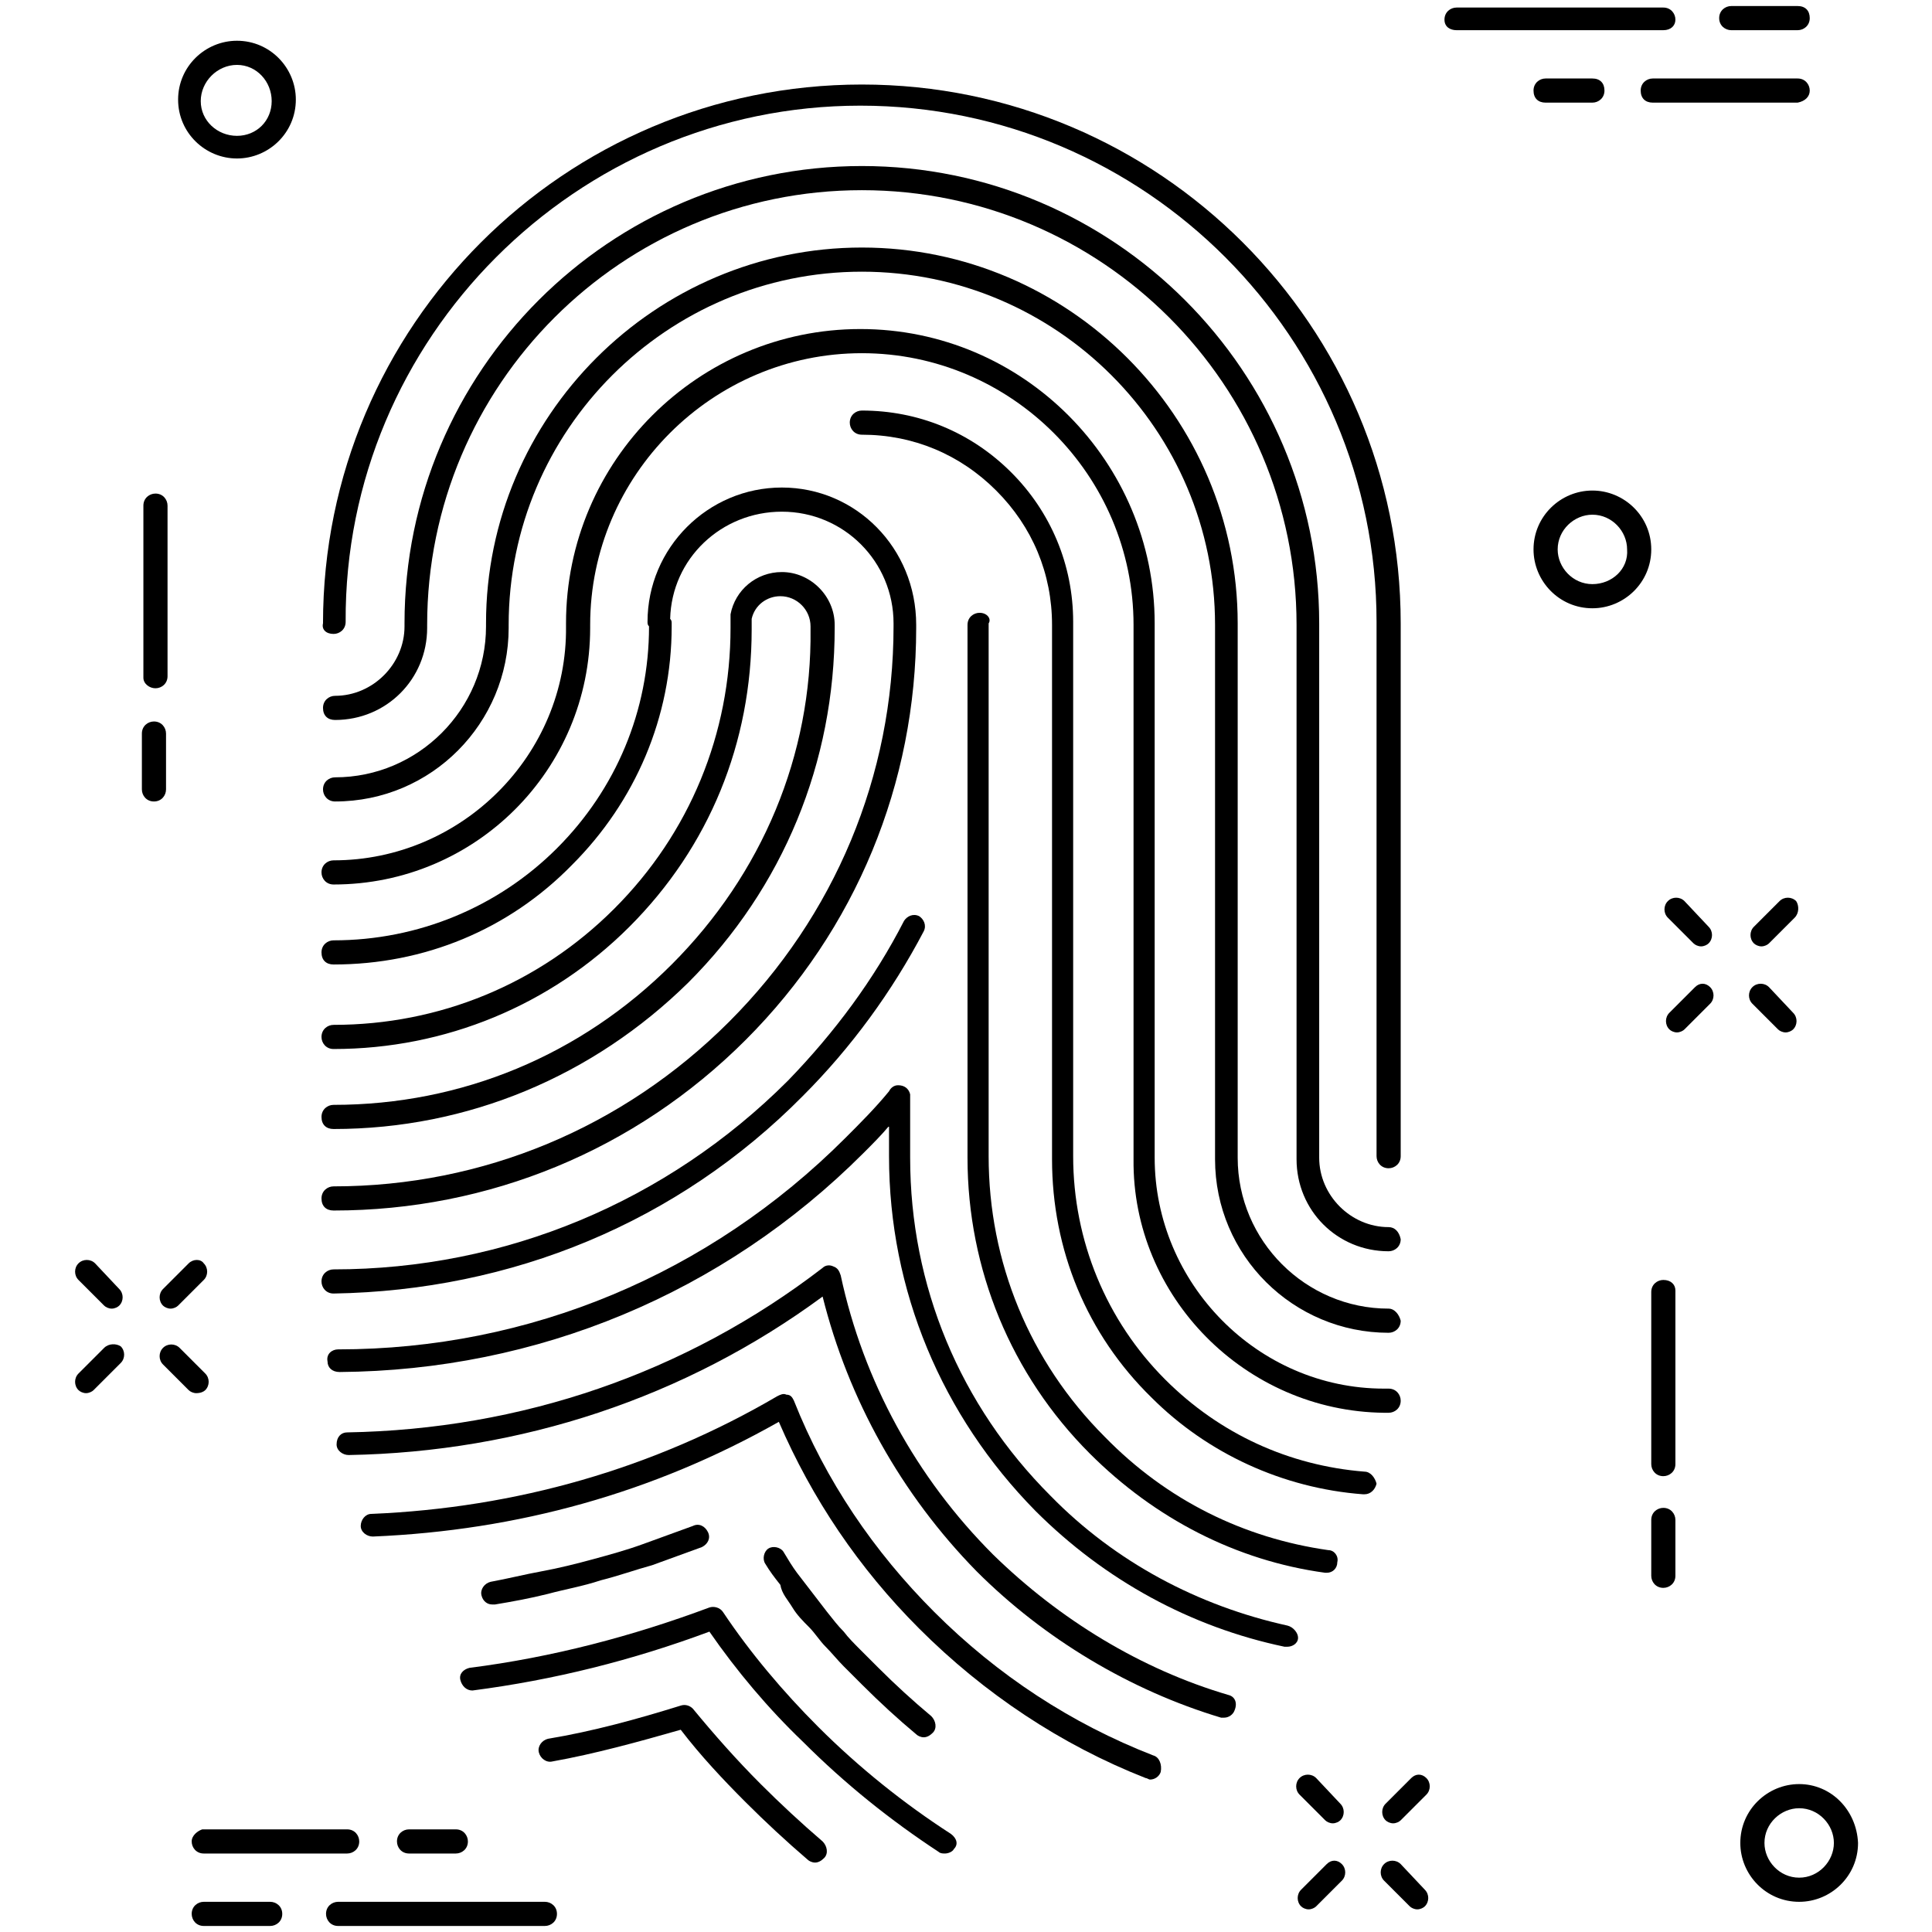 <svg xmlns="http://www.w3.org/2000/svg" xmlns:xlink="http://www.w3.org/1999/xlink" version="1.1" x="0px" y="0px" viewBox="0 0 128 128" enable-background="new 0 0 128 128" xml:space="preserve"><g><path d="M10.3,45.6c0.4,0,0.8-0.3,0.8-0.8V33.5c0-0.4-0.3-0.8-0.8-0.8c-0.4,0-0.8,0.3-0.8,0.8v11.4C9.5,45.3,9.9,45.6,10.3,45.6z"></path><path d="M11,52.3v-3.7c0-0.4-0.3-0.8-0.8-0.8c-0.4,0-0.8,0.3-0.8,0.8v3.7c0,0.4,0.3,0.8,0.8,0.8C10.7,53.1,11,52.7,11,52.3z"></path><path d="M110.2,84.8c-0.4,0-0.8,0.3-0.8,0.8v11.4c0,0.4,0.3,0.8,0.8,0.8c0.4,0,0.8-0.3,0.8-0.8V85.5   C111,85.1,110.7,84.8,110.2,84.8z"></path><path d="M110.2,99.9c-0.4,0-0.8,0.3-0.8,0.8v3.7c0,0.4,0.3,0.8,0.8,0.8c0.4,0,0.8-0.3,0.8-0.8v-3.7   C111,100.3,110.7,99.9,110.2,99.9z"></path><path d="M111.6,59.7c-0.3-0.3-0.8-0.3-1.1,0c-0.3,0.3-0.3,0.8,0,1.1l1.7,1.7c0.1,0.1,0.3,0.2,0.5,0.2c0.2,0,0.4-0.1,0.5-0.2   c0.3-0.3,0.3-0.8,0-1.1L111.6,59.7z"></path><path d="M117.2,65.4c-0.3-0.3-0.8-0.3-1.1,0c-0.3,0.3-0.3,0.8,0,1.1l1.7,1.7c0.1,0.1,0.3,0.2,0.5,0.2c0.2,0,0.4-0.1,0.5-0.2   c0.3-0.3,0.3-0.8,0-1.1L117.2,65.4z"></path><path d="M112.3,65.4l-1.7,1.7c-0.3,0.3-0.3,0.8,0,1.1c0.1,0.1,0.3,0.2,0.5,0.2c0.2,0,0.4-0.1,0.5-0.2l1.7-1.7   c0.3-0.3,0.3-0.8,0-1.1C113,65.1,112.6,65.1,112.3,65.4z"></path><path d="M119,59.7c-0.3-0.3-0.8-0.3-1.1,0l-1.7,1.7c-0.3,0.3-0.3,0.8,0,1.1c0.1,0.1,0.3,0.2,0.5,0.2c0.2,0,0.4-0.1,0.5-0.2l1.7-1.7   C119.2,60.5,119.2,60,119,59.7z"></path><path d="M87.2,117.8c-0.3-0.3-0.8-0.3-1.1,0c-0.3,0.3-0.3,0.8,0,1.1l1.7,1.7c0.1,0.1,0.3,0.2,0.5,0.2c0.2,0,0.4-0.1,0.5-0.2   c0.3-0.3,0.3-0.8,0-1.1L87.2,117.8z"></path><path d="M92.8,123.5c-0.3-0.3-0.8-0.3-1.1,0c-0.3,0.3-0.3,0.8,0,1.1l1.7,1.7c0.1,0.1,0.3,0.2,0.5,0.2c0.2,0,0.4-0.1,0.5-0.2   c0.3-0.3,0.3-0.8,0-1.1L92.8,123.5z"></path><path d="M87.9,123.5l-1.7,1.7c-0.3,0.3-0.3,0.8,0,1.1c0.1,0.1,0.3,0.2,0.5,0.2c0.2,0,0.4-0.1,0.5-0.2l1.7-1.7   c0.3-0.3,0.3-0.8,0-1.1C88.6,123.2,88.2,123.2,87.9,123.5z"></path><path d="M93.5,117.8l-1.7,1.7c-0.3,0.3-0.3,0.8,0,1.1c0.1,0.1,0.3,0.2,0.5,0.2c0.2,0,0.4-0.1,0.5-0.2l1.7-1.7   c0.3-0.3,0.3-0.8,0-1.1S93.8,117.5,93.5,117.8z"></path><path d="M6.3,83.7c-0.3-0.3-0.8-0.3-1.1,0c-0.3,0.3-0.3,0.8,0,1.1l1.7,1.7c0.1,0.1,0.3,0.2,0.5,0.2c0.2,0,0.4-0.1,0.5-0.2   c0.3-0.3,0.3-0.8,0-1.1L6.3,83.7z"></path><path d="M13.6,92.1c0.3-0.3,0.3-0.8,0-1.1l-1.7-1.7c-0.3-0.3-0.8-0.3-1.1,0c-0.3,0.3-0.3,0.8,0,1.1l1.7,1.7   c0.1,0.1,0.3,0.2,0.5,0.2C13.3,92.3,13.5,92.2,13.6,92.1z"></path><path d="M6.9,89.3L5.2,91c-0.3,0.3-0.3,0.8,0,1.1c0.1,0.1,0.3,0.2,0.5,0.2c0.2,0,0.4-0.1,0.5-0.2L8,90.3c0.3-0.3,0.3-0.8,0-1.1   C7.7,89,7.2,89,6.9,89.3z"></path><path d="M12.5,83.7l-1.7,1.7c-0.3,0.3-0.3,0.8,0,1.1c0.1,0.1,0.3,0.2,0.5,0.2c0.2,0,0.4-0.1,0.5-0.2l1.7-1.7c0.3-0.3,0.3-0.8,0-1.1   C13.3,83.4,12.8,83.4,12.5,83.7z"></path><path d="M15.7,10.5c2.1,0,3.9-1.7,3.9-3.9c0-2.1-1.7-3.9-3.9-3.9c-2.1,0-3.9,1.7-3.9,3.9C11.8,8.8,13.6,10.5,15.7,10.5z M15.7,4.3   C17,4.3,18,5.4,18,6.7C18,8,17,9,15.7,9S13.3,8,13.3,6.7C13.3,5.4,14.4,4.3,15.7,4.3z"></path><path d="M119.2,118.2c-2.1,0-3.9,1.7-3.9,3.9c0,2.1,1.7,3.9,3.9,3.9c2.1,0,3.9-1.7,3.9-3.9C123,119.9,121.3,118.2,119.2,118.2z    M119.2,124.4c-1.3,0-2.3-1.1-2.3-2.3c0-1.3,1.1-2.3,2.3-2.3c1.3,0,2.3,1.1,2.3,2.3C121.5,123.3,120.5,124.4,119.2,124.4z"></path><path d="M105.5,32.5c-2.1,0-3.9,1.7-3.9,3.9c0,2.1,1.7,3.9,3.9,3.9c2.1,0,3.9-1.7,3.9-3.9C109.4,34.2,107.6,32.5,105.5,32.5z    M105.5,38.7c-1.3,0-2.3-1.1-2.3-2.3c0-1.3,1.1-2.3,2.3-2.3c1.3,0,2.3,1.1,2.3,2.3C107.9,37.7,106.8,38.7,105.5,38.7z"></path><path d="M111,1.3c0-0.4-0.3-0.8-0.8-0.8H96.5c-0.4,0-0.8,0.3-0.8,0.8S96.1,2,96.5,2h13.7C110.7,2,111,1.7,111,1.3z"></path><path d="M114.7,2h4.4c0.4,0,0.8-0.3,0.8-0.8s-0.3-0.8-0.8-0.8h-4.4c-0.4,0-0.8,0.3-0.8,0.8S114.3,2,114.7,2z"></path><path d="M119.9,6c0-0.4-0.3-0.8-0.8-0.8h-9.6c-0.4,0-0.8,0.3-0.8,0.8s0.3,0.8,0.8,0.8h9.6C119.6,6.7,119.9,6.4,119.9,6z"></path><path d="M102.4,5.2c-0.4,0-0.8,0.3-0.8,0.8s0.3,0.8,0.8,0.8h3.1c0.4,0,0.8-0.3,0.8-0.8s-0.3-0.8-0.8-0.8H102.4z"></path><path d="M36.1,126H22.4c-0.4,0-0.8,0.3-0.8,0.8c0,0.4,0.3,0.8,0.8,0.8h13.7c0.4,0,0.8-0.3,0.8-0.8C36.9,126.3,36.5,126,36.1,126z"></path><path d="M17.9,126h-4.4c-0.4,0-0.8,0.3-0.8,0.8c0,0.4,0.3,0.8,0.8,0.8h4.4c0.4,0,0.8-0.3,0.8-0.8C18.7,126.3,18.3,126,17.9,126z"></path><path d="M12.7,122c0,0.4,0.3,0.8,0.8,0.8H23c0.4,0,0.8-0.3,0.8-0.8c0-0.4-0.3-0.8-0.8-0.8h-9.6C13.1,121.3,12.7,121.6,12.7,122z"></path><path d="M30.2,122.8c0.4,0,0.8-0.3,0.8-0.8c0-0.4-0.3-0.8-0.8-0.8h-3.1c-0.4,0-0.8,0.3-0.8,0.8c0,0.4,0.3,0.8,0.8,0.8H30.2z"></path><path d="M22.1,42c0.4,0,0.8-0.3,0.8-0.8C22.8,22.4,38.2,7,57,7c18.9,0,34.2,15.4,34.2,34.2v35.4c0,0.4,0.3,0.8,0.8,0.8   c0.4,0,0.8-0.3,0.8-0.8V41.3c0-19.7-16-35.7-35.7-35.7c-19.7,0-35.7,16-35.7,35.7C21.3,41.7,21.6,42,22.1,42z"></path><path d="M92,86.7c-5.5,0-10-4.5-10-10V41.3c0-13.7-11.2-24.9-24.9-24.9c-13.7,0-24.9,11.2-24.9,24.9c0,0,0,0.1,0,0.1   c0,0,0,0.1,0,0.1c0,5.5-4.5,10-10,10c-0.4,0-0.8,0.3-0.8,0.8c0,0.4,0.3,0.8,0.8,0.8c6.4,0,11.5-5.2,11.5-11.5c0,0,0-0.1,0-0.1   c0,0,0-0.1,0-0.1c0-12.9,10.5-23.4,23.4-23.4c12.9,0,23.4,10.5,23.4,23.4v35.4c0,6.4,5.2,11.5,11.5,11.5c0.4,0,0.8-0.3,0.8-0.8   C92.7,87.1,92.4,86.7,92,86.7z"></path><path d="M92,81.3c-2.5,0-4.6-2.1-4.6-4.6V41.3c0-16.7-13.6-30.3-30.3-30.3c-16.7,0-30.3,13.6-30.3,30.3c0,0,0,0.1,0,0.1   c0,0,0,0.1,0,0.1c0,2.5-2.1,4.6-4.6,4.6c-0.4,0-0.8,0.3-0.8,0.8s0.3,0.8,0.8,0.8c3.4,0,6.1-2.7,6.1-6.1c0,0,0-0.1,0-0.1   c0,0,0-0.1,0-0.1c0-15.9,12.9-28.8,28.8-28.8c15.9,0,28.8,12.9,28.8,28.8v35.4c0,3.4,2.7,6.1,6.1,6.1c0.4,0,0.8-0.3,0.8-0.8   C92.7,81.6,92.4,81.3,92,81.3z"></path><path d="M64.9,40.6c-0.4,0-0.8,0.3-0.8,0.8l0,35.3c0,7.4,2.9,14.4,8.1,19.6c4.3,4.3,9.7,7.1,15.6,7.9c0,0,0.1,0,0.1,0   c0.4,0,0.7-0.3,0.7-0.7c0.1-0.4-0.2-0.8-0.6-0.8c-5.6-0.8-10.7-3.3-14.8-7.5c-5-5-7.7-11.6-7.7-18.6l0-35.3   C65.7,41,65.4,40.6,64.9,40.6z"></path><path d="M90.4,97.5c-5-0.4-9.6-2.5-13.2-6.1c-3.9-3.9-6.1-9.2-6.1-14.8l0-35.4c0-3.8-1.5-7.3-4.1-9.9c-2.7-2.7-6.2-4.1-9.9-4.1   c-0.4,0-0.8,0.3-0.8,0.8c0,0.4,0.3,0.8,0.8,0.8c3.4,0,6.5,1.3,8.9,3.7c2.4,2.4,3.7,5.5,3.7,8.9l0,35.4c0,6,2.3,11.6,6.6,15.8   C80,96.3,85,98.6,90.3,99c0,0,0,0,0.1,0c0.4,0,0.7-0.3,0.8-0.7C91.1,97.9,90.8,97.5,90.4,97.5z"></path><path d="M91.7,93.6l0.3,0c0.4,0,0.8-0.3,0.8-0.8c0-0.4-0.3-0.8-0.8-0.8l-0.3,0C83.3,92,76.5,85,76.5,76.7V41.3   c0-10.7-8.7-19.5-19.5-19.5c-10.7,0-19.5,8.7-19.5,19.5v0.2C37.6,50,30.6,57,22.1,57c-0.4,0-0.8,0.3-0.8,0.8c0,0.4,0.3,0.8,0.8,0.8   c9.4,0,17-7.6,17-17v-0.2c0-9.9,8.1-18,18-18c9.9,0,18,8.1,18,18v35.4C75,85.9,82.5,93.5,91.7,93.6z"></path><path d="M44.5,63.9c-6,6-13.9,9.3-22.4,9.3c-0.4,0-0.8,0.3-0.8,0.8s0.3,0.8,0.8,0.8c8.9,0,17.2-3.5,23.5-9.7   c6.3-6.3,9.7-14.6,9.7-23.5v-0.2c0-1.9-1.6-3.5-3.5-3.5c-1.7,0-3.1,1.2-3.4,2.8c0,0,0,0.1,0,0.1l0,0.8c0,7-2.7,13.6-7.7,18.6   c-5,5-11.6,7.7-18.6,7.7c-0.4,0-0.8,0.3-0.8,0.8c0,0.4,0.3,0.8,0.8,0.8c7.4,0,14.4-2.9,19.6-8.1c5.3-5.3,8.1-12.2,8.1-19.7l0-0.7   c0.2-0.9,1-1.5,1.9-1.5c1.1,0,2,0.9,2,2v0.2C53.8,50,50.5,57.9,44.5,63.9z"></path><path d="M32.8,106.3c1.2-0.2,2.3-0.4,3.5-0.7c1.1-0.3,2.3-0.5,3.5-0.9c1.2-0.3,2.3-0.7,3.4-1c1.1-0.4,2.2-0.8,3.3-1.2   c0.4-0.2,0.6-0.6,0.4-1c-0.2-0.4-0.6-0.6-1-0.4c-1.1,0.4-2.2,0.8-3.3,1.2c-1.1,0.4-2.2,0.7-3.3,1c-1.1,0.3-2.3,0.6-3.4,0.8   c-1.1,0.2-2.3,0.5-3.4,0.7c-0.4,0.1-0.7,0.5-0.6,0.9c0.1,0.4,0.4,0.6,0.7,0.6C32.7,106.3,32.8,106.3,32.8,106.3z"></path><path d="M52.5,106.5c0.3,0.5,0.7,0.9,1.1,1.3c0.4,0.4,0.7,0.9,1.1,1.3c0.4,0.4,0.8,0.9,1.2,1.3c0.4,0.4,0.8,0.8,1.2,1.2   c1.2,1.2,2.4,2.3,3.6,3.3c0.1,0.1,0.3,0.2,0.5,0.2c0.2,0,0.4-0.1,0.6-0.3c0.3-0.3,0.2-0.8-0.1-1.1c-1.2-1-2.4-2.1-3.5-3.2   c-0.4-0.4-0.8-0.8-1.2-1.2c-0.4-0.4-0.8-0.8-1.1-1.2c-0.4-0.4-0.7-0.8-1.1-1.3c-0.3-0.4-0.7-0.9-1-1.3c-0.3-0.4-0.7-0.9-1-1.3   c-0.3-0.4-0.6-0.9-0.9-1.4c-0.2-0.3-0.7-0.4-1-0.2c-0.3,0.2-0.4,0.7-0.2,1c0.3,0.5,0.6,0.9,1,1.4C51.8,105.6,52.2,106,52.5,106.5z"></path><path d="M50.4,118.2c-1.6-1.6-3.1-3.3-4.5-5c-0.2-0.2-0.5-0.3-0.8-0.2c-2.9,0.9-5.8,1.7-8.8,2.2c-0.4,0.1-0.7,0.5-0.6,0.9   c0.1,0.4,0.5,0.7,0.9,0.6c2.8-0.5,5.7-1.3,8.5-2.1c1.3,1.7,2.8,3.3,4.3,4.8c1.3,1.3,2.7,2.6,4.1,3.8c0.1,0.1,0.3,0.2,0.5,0.2   c0.2,0,0.4-0.1,0.6-0.3c0.3-0.3,0.2-0.8-0.1-1.1C53.1,120.8,51.7,119.5,50.4,118.2z"></path><path d="M63,121.5c-3.1-2-6.1-4.4-8.8-7.1c-2.3-2.3-4.5-4.9-6.3-7.6c-0.2-0.3-0.6-0.4-0.9-0.3c-5.1,1.9-10.4,3.3-15.9,4   c-0.4,0.1-0.7,0.4-0.6,0.8c0.1,0.4,0.4,0.7,0.8,0.7c5.4-0.7,10.6-2,15.7-3.9c1.8,2.6,3.9,5.1,6.2,7.3c2.8,2.8,5.8,5.2,9,7.3   c0.1,0.1,0.3,0.1,0.4,0.1c0.2,0,0.5-0.1,0.6-0.3C63.5,122.2,63.4,121.8,63,121.5z"></path><path d="M76.4,116.3c-5.4-2.1-10.3-5.3-14.5-9.5c-4-4-7.2-8.7-9.3-14c-0.1-0.2-0.2-0.4-0.5-0.4c-0.2-0.1-0.4,0-0.6,0.1   c-8.2,4.8-17.3,7.4-26.9,7.8c-0.4,0-0.7,0.4-0.7,0.8c0,0.4,0.4,0.7,0.8,0.7c9.6-0.4,18.6-2.9,26.9-7.6c2.2,5.1,5.3,9.7,9.3,13.7   c4.3,4.3,9.4,7.7,15,9.9c0.1,0,0.2,0.1,0.3,0.1c0.3,0,0.6-0.2,0.7-0.5C77,116.9,76.8,116.4,76.4,116.3z"></path><path d="M81.4,112.3c-5.8-1.7-11.2-5-15.6-9.3c-5.1-5.1-8.6-11.5-10.1-18.5c-0.1-0.3-0.2-0.5-0.5-0.6c-0.2-0.1-0.5-0.1-0.7,0.1   c-9.1,7-20,10.7-31.5,10.9c-0.4,0-0.7,0.3-0.7,0.8c0,0.4,0.4,0.7,0.8,0.7c11.4-0.2,22.3-3.8,31.4-10.5c1.7,6.8,5.2,13.1,10.2,18.2   c4.5,4.5,10.2,7.9,16.2,9.7c0.1,0,0.1,0,0.2,0c0.3,0,0.6-0.2,0.7-0.5C82,112.8,81.8,112.4,81.4,112.3z"></path><path d="M85.3,107.7c-5.9-1.3-11.4-4.2-15.7-8.6c-6-6-9.3-13.9-9.3-22.4l0-4c0-0.1,0-0.1,0-0.2c-0.1-0.4-0.4-0.6-0.8-0.6   c-0.3,0-0.5,0.2-0.6,0.4C58,73.4,57,74.4,56,75.4c-9,9-20.9,14-33.6,14c-0.4,0-0.8,0.3-0.7,0.8c0,0.4,0.3,0.7,0.8,0.7c0,0,0,0,0,0   c13.1-0.1,25.4-5.2,34.7-14.5c0.6-0.6,1.2-1.2,1.7-1.8v2c0,8.9,3.5,17.2,9.7,23.5c4.6,4.6,10.3,7.7,16.5,9c0.1,0,0.1,0,0.2,0   c0.3,0,0.7-0.2,0.7-0.6C86,108.2,85.7,107.8,85.3,107.7z"></path><path d="M53.2,72.6c3.2-3.2,5.9-6.9,8-10.9c0.2-0.4,0-0.8-0.3-1c-0.4-0.2-0.8,0-1,0.3c-2,3.9-4.6,7.4-7.7,10.6   c-8,8-18.7,12.5-30.1,12.5c-0.4,0-0.8,0.3-0.8,0.8c0,0.4,0.3,0.8,0.8,0.8C33.9,85.5,44.9,81,53.2,72.6z"></path><path d="M51.8,32.3c-4.9,0-8.9,4-8.9,8.9c0,0.1,0,0.2,0.1,0.3c0,5.6-2.2,10.8-6.1,14.7c-3.9,3.9-9.2,6.1-14.8,6.1   c-0.4,0-0.8,0.3-0.8,0.8s0.3,0.8,0.8,0.8c6,0,11.6-2.3,15.8-6.6c4.2-4.2,6.6-9.8,6.6-15.8v-0.2c0-0.1,0-0.2-0.1-0.3   c0.1-4,3.4-7.1,7.4-7.1c4.1,0,7.4,3.3,7.4,7.4v0.2c0,9.9-3.9,19.2-10.9,26.2c-7,7-16.3,10.9-26.2,10.9c-0.4,0-0.8,0.3-0.8,0.8   s0.3,0.8,0.8,0.8c10.3,0,20-4,27.3-11.3c7.3-7.3,11.3-17,11.3-27.3v-0.2C60.7,36.3,56.7,32.3,51.8,32.3z"></path></g></svg>